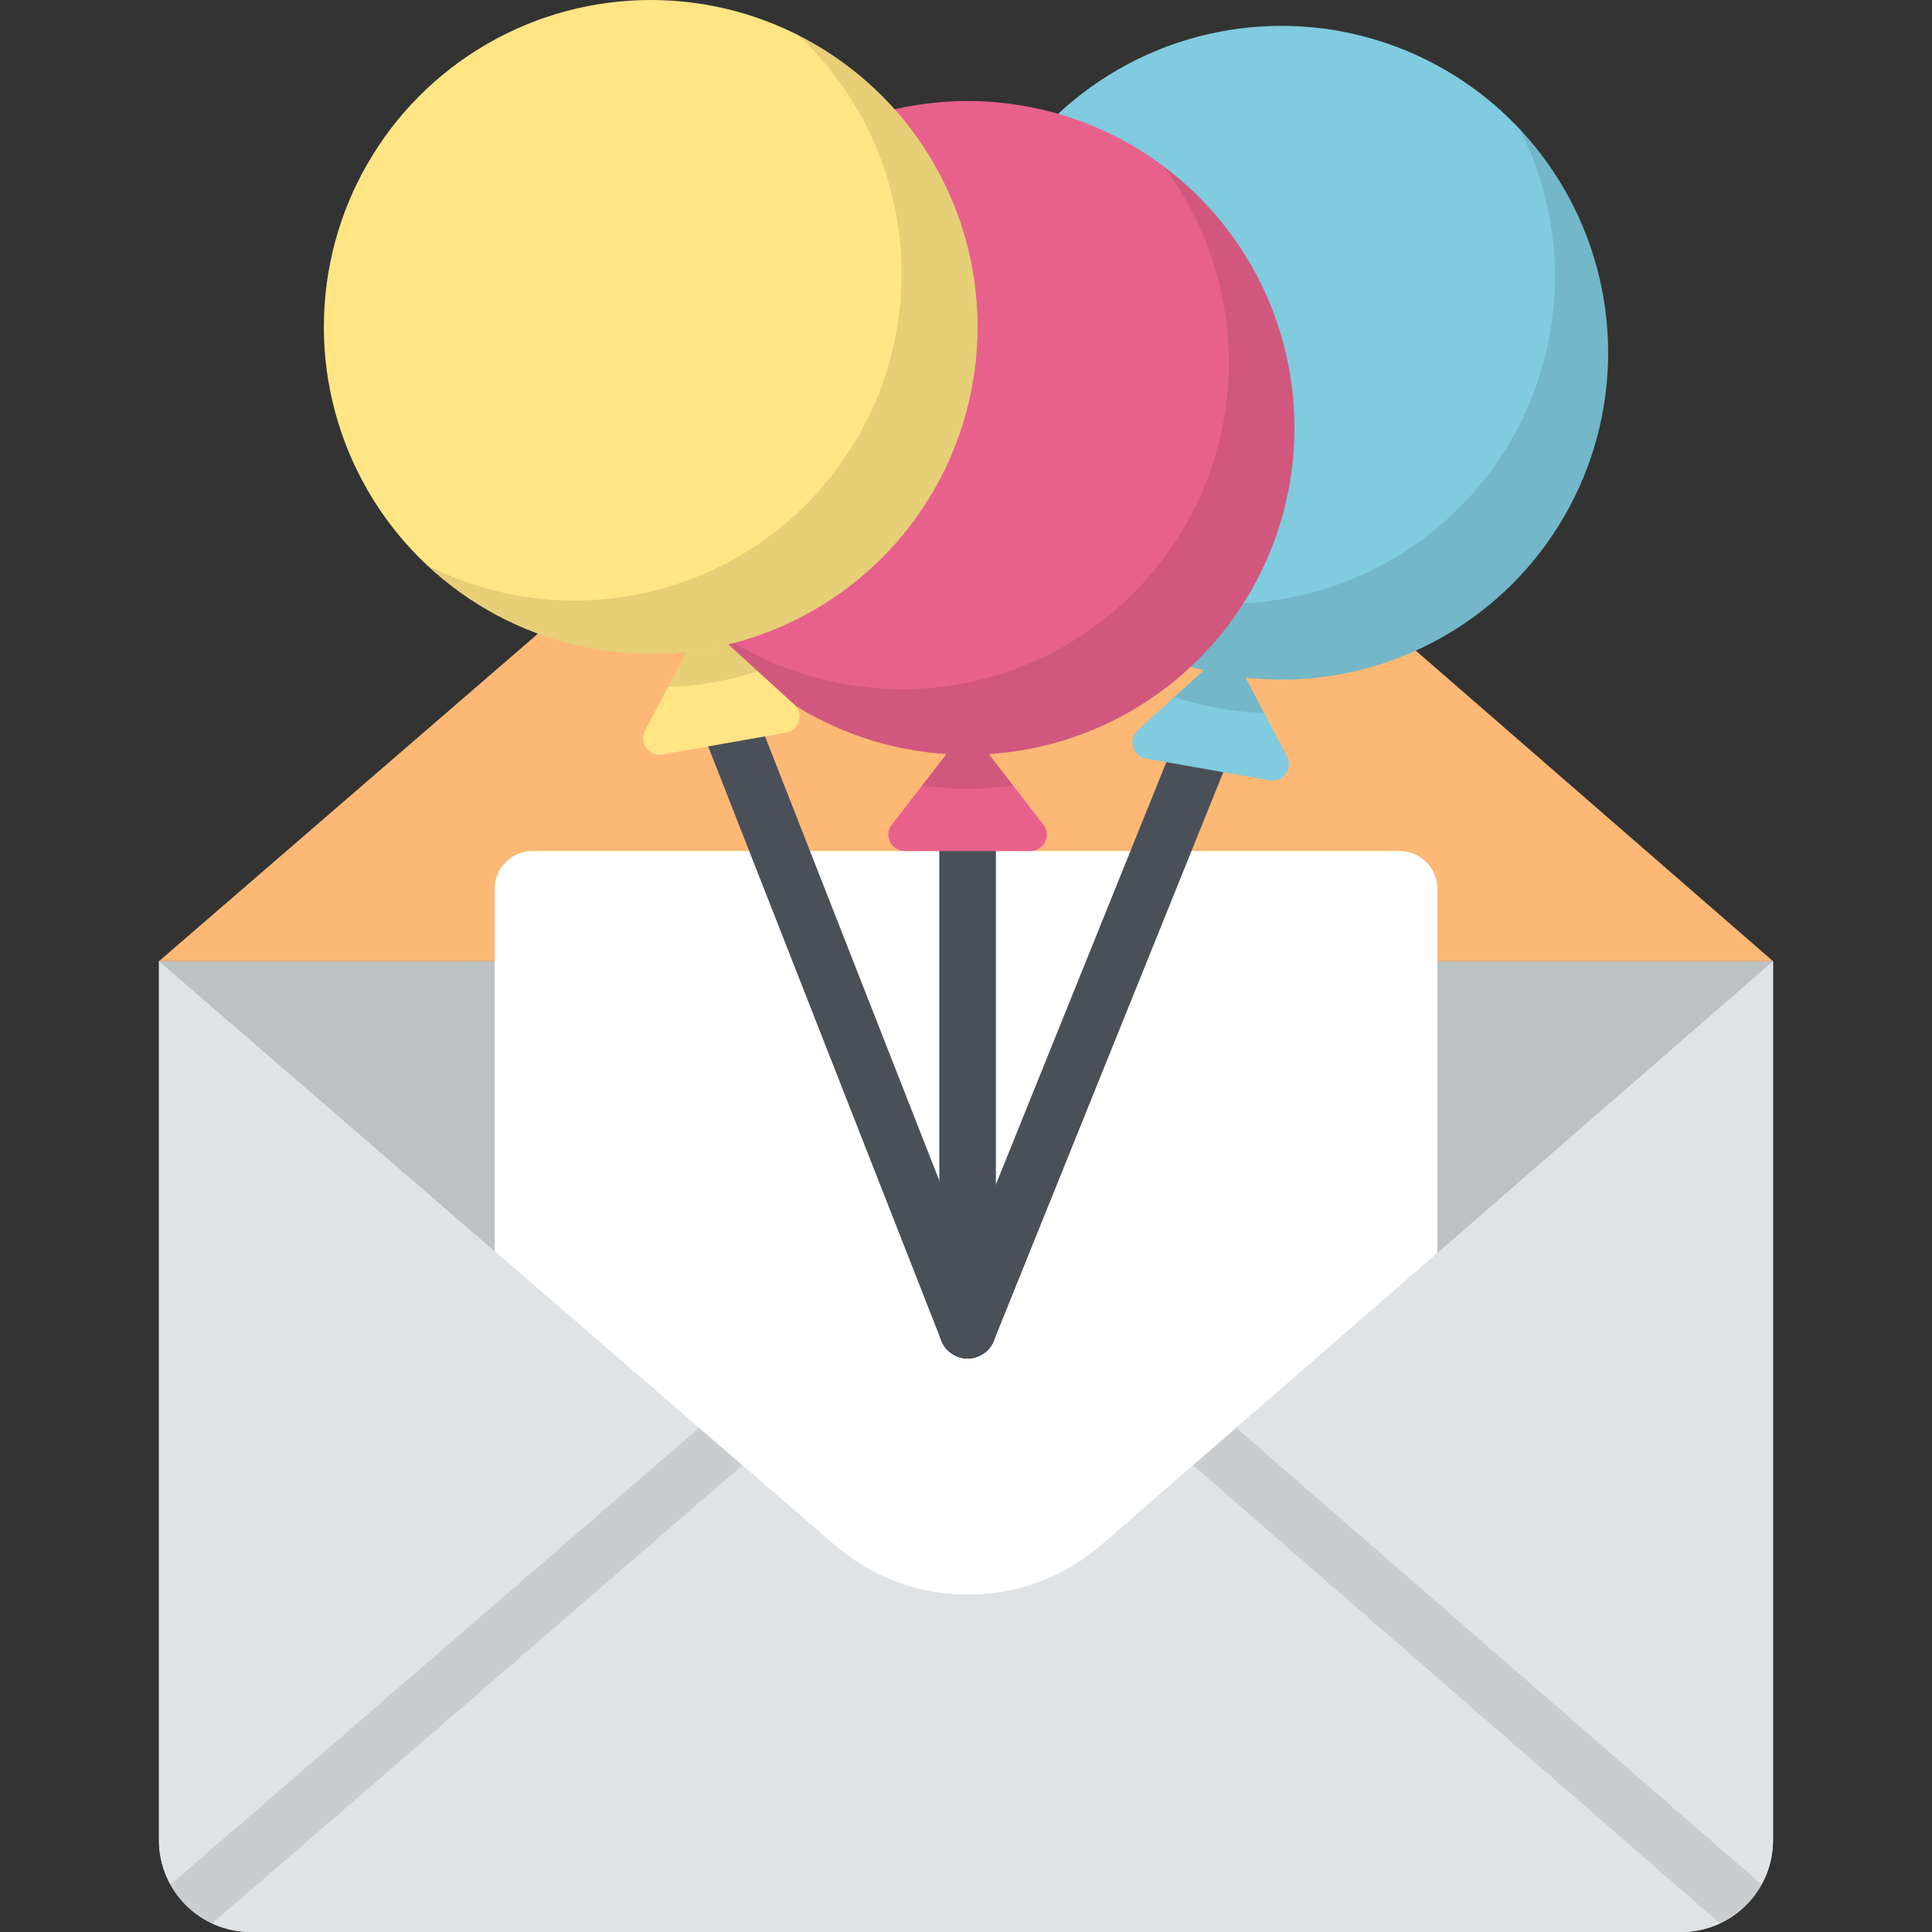 <?xml version="1.0" encoding="iso-8859-1"?>
<!-- Generator: Adobe Illustrator 19.0.0, SVG Export Plug-In . SVG Version: 6.00 Build 0)  -->
<svg xmlns="http://www.w3.org/2000/svg" xmlns:xlink="http://www.w3.org/1999/xlink" version="1.1" id="Capa_1" x="0px" y="0px" viewBox="0 0 511.98 511.98" style="enable-background:new 0 0 511.98 511.98;" xml:space="preserve">
<rect x="0" y="0" width="511.98" height="511.98" fill="#333333" stroke="none"/>
<path id="SVGCleanerId_0" style="fill:#DFE3E5;" d="M445.513,511.98H66.468c-13.443,0-24.341-10.898-24.341-24.341V254.715h427.725  v232.924C469.853,501.082,458.956,511.98,445.513,511.98z"/>
<g>
	<path id="SVGCleanerId_0_1_" style="fill:#DFE3E5;" d="M445.513,511.98H66.468c-13.443,0-24.341-10.898-24.341-24.341V254.715   h427.725v232.924C469.853,501.082,458.956,511.98,445.513,511.98z"/>
</g>
<path style="opacity:0.15;enable-background:new    ;" d="M221.215,409.486L42.128,254.715h427.725l-177.92,154.668  C271.667,427.002,241.532,427.045,221.215,409.486z"/>
<path style="fill:#FDB876;" d="M221.215,99.945L42.128,254.715h427.725l-177.92-154.668  C271.667,82.429,241.532,82.385,221.215,99.945z"/>
<path style="opacity:0.1;enable-background:new    ;" d="M216.31,351.535L45.176,499.433c2.493,4.49,6.364,8.107,11.042,10.283  l169.9-146.832c3.134-2.709,3.479-7.445,0.77-10.579C224.18,349.172,219.445,348.828,216.31,351.535z M296.854,351.652  c-3.128-2.717-7.862-2.388-10.581,0.739c-2.718,3.126-2.387,7.863,0.739,10.581L455.799,509.7  c4.672-2.182,8.536-5.802,11.022-10.294L296.854,351.652z"/>
<path style="fill:#FFFFFF;" d="M370.885,225.527H141.097c-5.527,0-10.008,4.481-10.008,10.008v96.062l90.126,77.889  c20.318,17.559,50.452,17.515,70.719-0.103l88.96-77.334v-96.514C380.893,230.008,376.413,225.527,370.885,225.527z"/>
<path style="fill:#4A5058;" d="M256.411,360.006c-0.934,0-1.884-0.176-2.804-0.547c-3.841-1.55-5.698-5.921-4.148-9.762  l66.518-164.842c1.549-3.84,5.916-5.701,9.762-4.148c3.841,1.55,5.698,5.921,4.148,9.762l-66.519,164.842  C262.191,358.232,259.381,360.006,256.411,360.006z"/>
<path style="fill:#80CBDE;" d="M325.796,171.426l-24.276,22.093c-2.669,2.43-1.384,6.866,2.17,7.493l32.759,5.776  c3.555,0.627,6.279-3.103,4.602-6.298L325.796,171.426z"/>
<path style="opacity:0.1;enable-background:new    ;" d="M325.796,171.426l-14.621,13.307c3.795,1.229,7.718,2.217,11.758,2.93  c4.041,0.713,8.065,1.126,12.051,1.268L325.796,171.426z"/>
<circle style="fill:#80CBDE;" cx="339.54" cy="93.47" r="86.62"/>
<path style="opacity:0.1;enable-background:new    ;" d="M402.725,34.209c8.179,16.136,11.393,34.96,8.01,54.147  c-8.307,47.113-53.234,78.571-100.347,70.264c-19.187-3.383-35.777-12.841-48.142-26.046c11.904,23.485,34.329,41.276,62.254,46.2  c47.113,8.307,92.04-23.151,100.347-70.264C429.772,80.585,420.723,53.428,402.725,34.209z"/>
<path style="fill:#4A5058;" d="M256.415,360.004c-4.143,0-7.5-3.357-7.5-7.5V209.04c0-4.143,3.357-7.5,7.5-7.5s7.5,3.357,7.5,7.5  v143.465C263.915,356.647,260.557,360.004,256.415,360.004z"/>
<path style="fill:#E8618C;" d="M256.414,192.552l-20.07,25.973c-2.207,2.856-0.171,7.002,3.438,7.002h33.264  c3.609,0,5.645-4.146,3.438-7.002L256.414,192.552z"/>
<path style="opacity:0.1;enable-background:new    ;" d="M256.414,192.552l-12.089,15.644c3.951,0.552,7.986,0.844,12.089,0.844  s8.137-0.292,12.088-0.844L256.414,192.552z"/>
<circle style="fill:#E8618C;" cx="256.411" cy="113.39" r="86.62"/>
<path style="opacity:0.1;enable-background:new    ;" d="M308.348,44.061c10.857,14.471,17.29,32.451,17.29,51.934  c0,47.84-38.782,86.621-86.621,86.621c-19.483,0-37.463-6.434-51.934-17.29c15.802,21.061,40.975,34.688,69.331,34.688  c47.84,0,86.621-38.782,86.621-86.621C343.036,85.036,329.409,59.863,308.348,44.061z"/>
<path style="fill:#4A5058;" d="M256.417,360.006c-2.995,0-5.824-1.806-6.983-4.763l-67.366-171.694  c-1.514-3.855,0.386-8.208,4.242-9.721c3.856-1.516,8.209,0.386,9.721,4.242l67.366,171.694c1.514,3.855-0.386,8.208-4.242,9.721  C258.255,359.839,257.328,360.006,256.417,360.006z"/>
<path style="fill:#FFE584;" d="M186.186,164.573l-15.255,29.064c-1.677,3.196,1.047,6.925,4.602,6.298l32.759-5.776  c3.555-0.627,4.84-5.063,2.17-7.493L186.186,164.573z"/>
<path style="opacity:0.1;enable-background:new    ;" d="M186.186,164.573l-9.188,17.505c3.987-0.143,8.011-0.556,12.051-1.268  c4.041-0.712,7.963-1.7,11.758-2.93L186.186,164.573z"/>
<circle style="fill:#FFE584;" cx="172.441" cy="86.62" r="86.62"/>
<path style="opacity:0.1;enable-background:new    ;" d="M211.545,9.32c13.205,12.366,22.663,28.955,26.046,48.142  c8.307,47.113-23.151,92.04-70.264,100.347c-19.187,3.383-38.011,0.17-54.147-8.01c19.219,17.997,46.376,27.046,74.301,22.122  c47.113-8.307,78.571-53.234,70.264-100.347C252.821,43.649,235.03,21.224,211.545,9.32z"/>
<g>
</g>
<g>
</g>
<g>
</g>
<g>
</g>
<g>
</g>
<g>
</g>
<g>
</g>
<g>
</g>
<g>
</g>
<g>
</g>
<g>
</g>
<g>
</g>
<g>
</g>
<g>
</g>
<g>
</g>
</svg>
